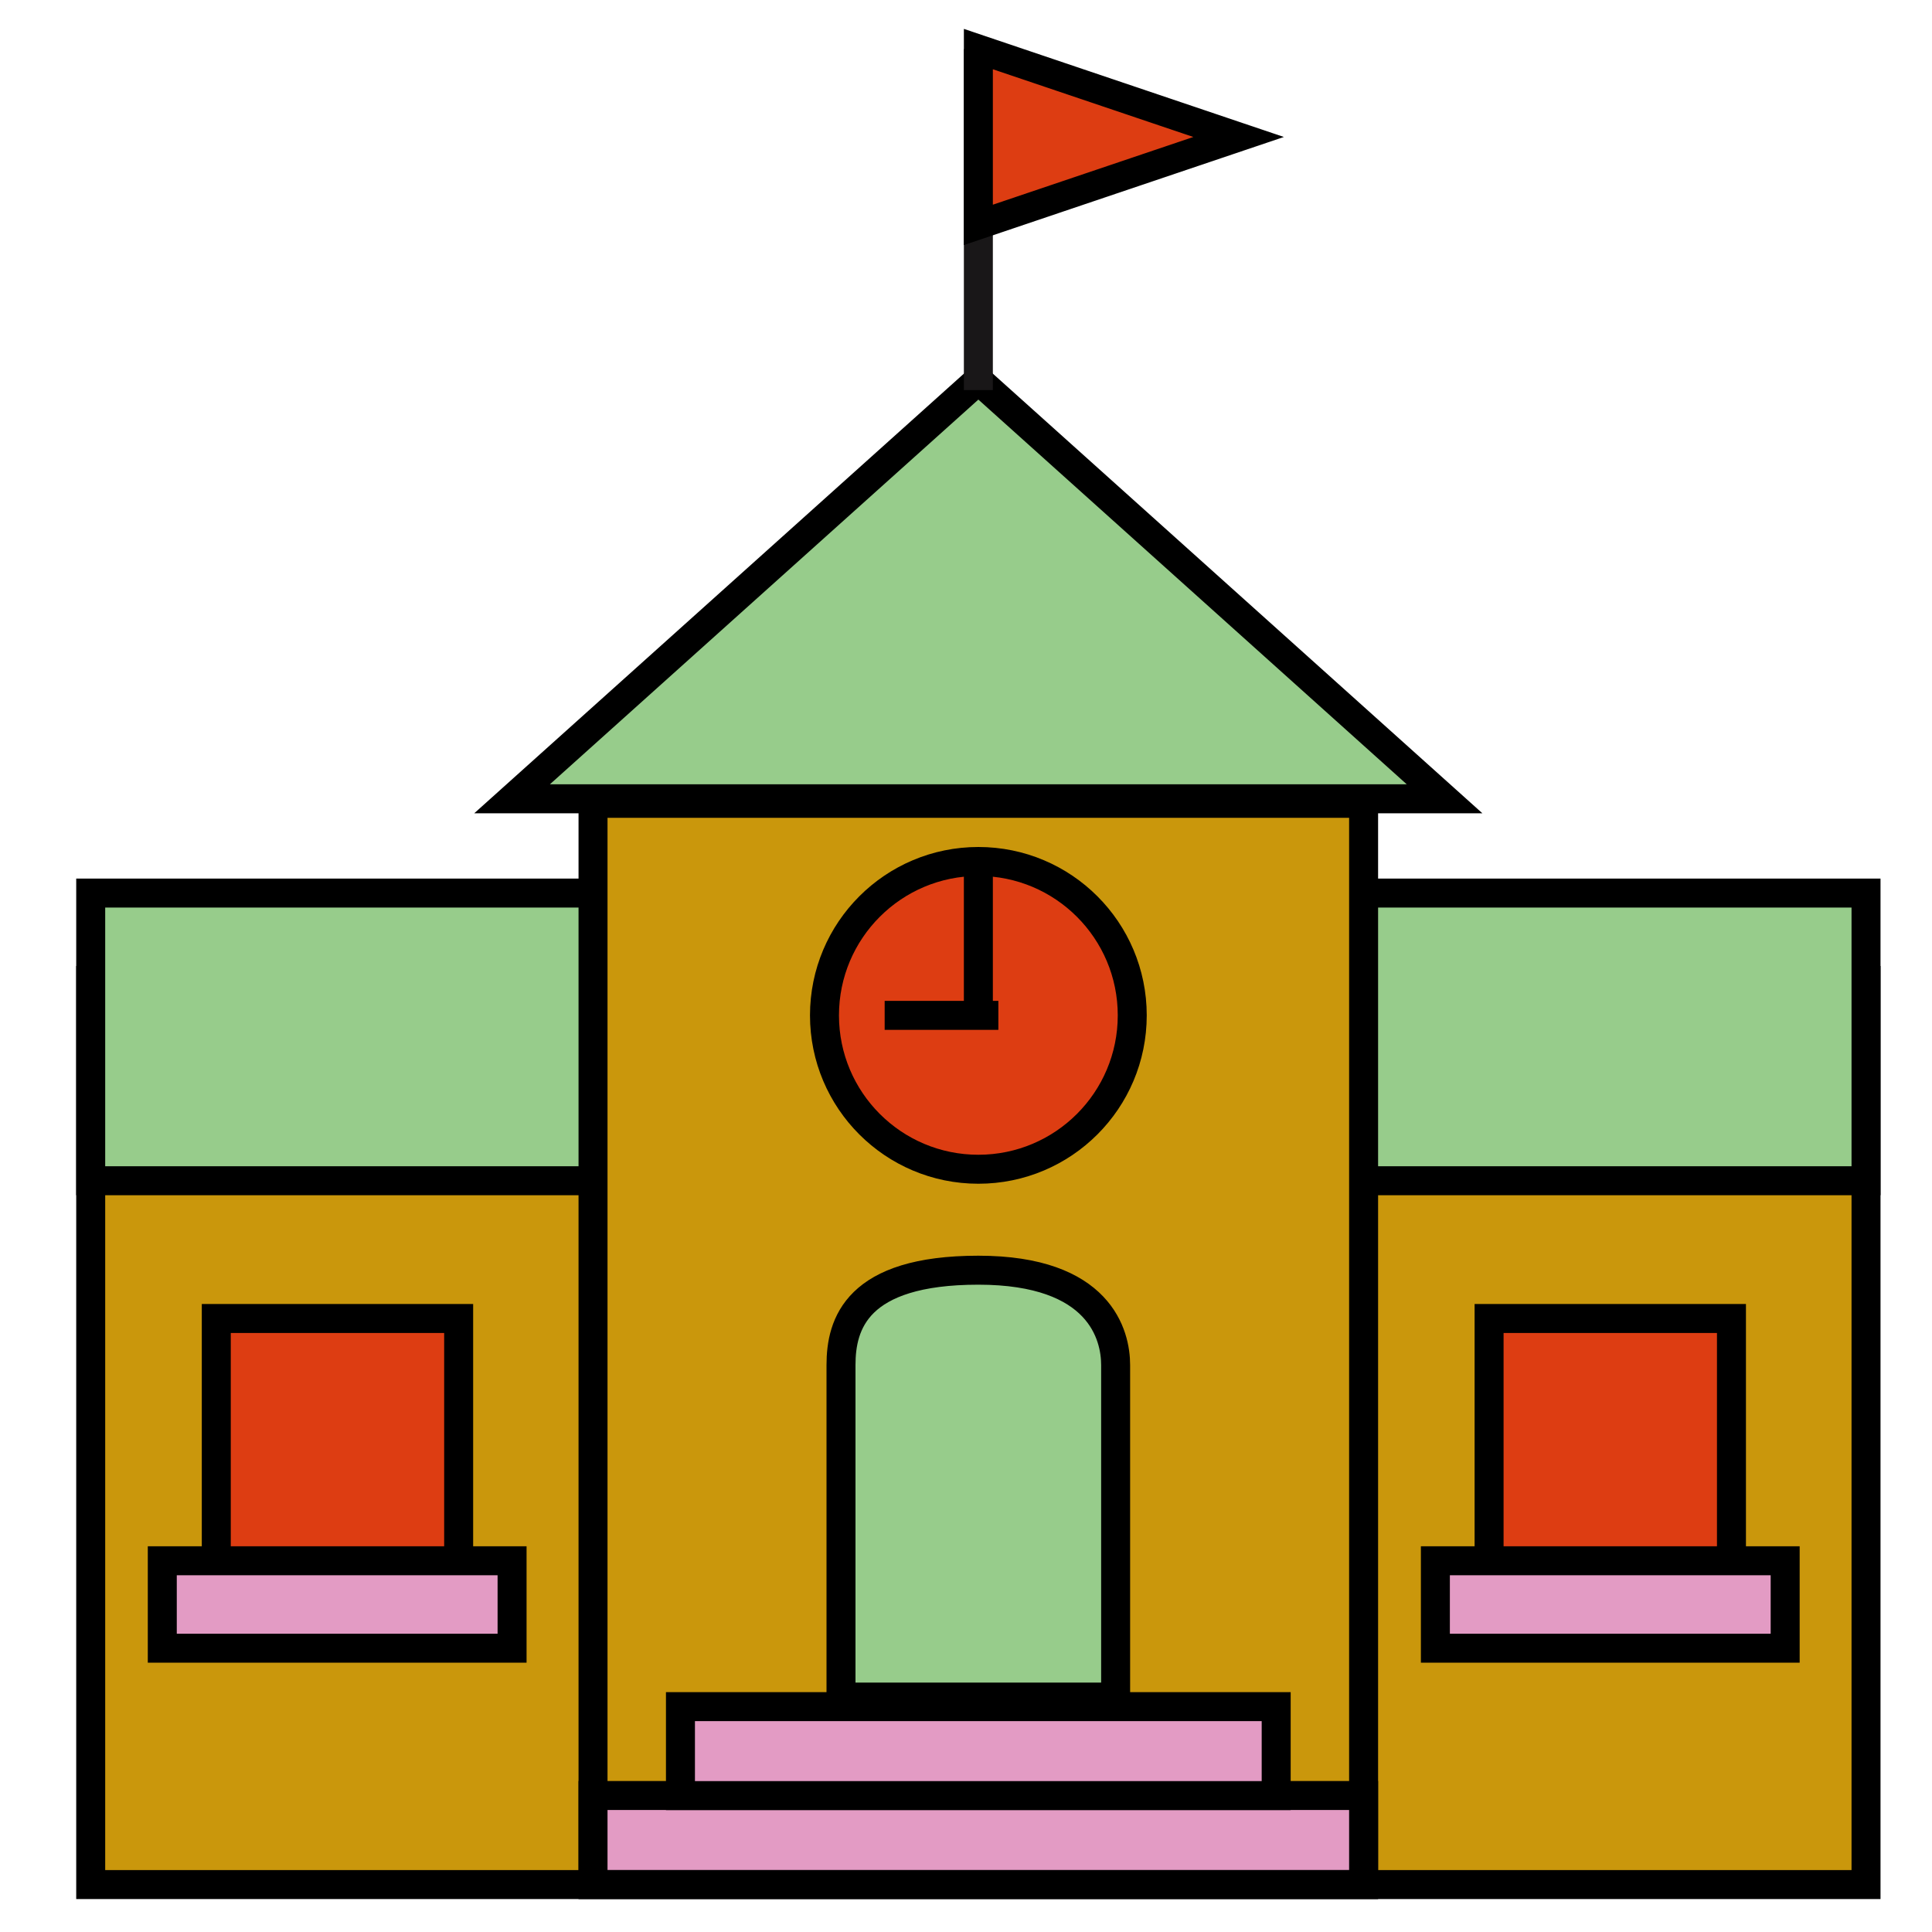 <svg xmlns="http://www.w3.org/2000/svg" viewBox="0 0 200 200"><defs><style>.cls-1{fill:#ca970c;}.cls-1,.cls-2,.cls-3,.cls-4{stroke:#000;}.cls-1,.cls-2,.cls-3,.cls-4,.cls-5{stroke-miterlimit:10;stroke-width:3px;}.cls-2{fill:#97cc8b;}.cls-3{fill:#e39bc4;}.cls-4{fill:#dd3d12;}.cls-5{fill:none;stroke:#191718;}</style></defs><title>portland_location_icons</title><g id="hospital"><rect class="cls-1" x="9.39" y="101.5" width="183.78" height="93.59"/><rect class="cls-2" x="9.39" y="92.45" width="183.78" height="29.78"/><rect class="cls-1" x="61.39" y="83.16" width="79.77" height="111.92"/><polygon class="cls-2" points="53.01 82.69 149.54 82.69 101.28 39.35 53.01 82.69"/><rect class="cls-3" x="61.39" y="185.87" width="79.77" height="9.21"/><rect class="cls-3" x="70.44" y="176.67" width="61.67" height="9.21"/><path class="cls-2" d="M115.49,141.31c0-3.07-1.59-9.82-14.21-9.82s-14.22,5.58-14.22,9.82v34.37h28.43Z"/><circle class="cls-4" cx="101.28" cy="105.11" r="15.93"/><line class="cls-4" x1="101.28" y1="89.18" x2="101.28" y2="105.11"/><line class="cls-4" x1="103.35" y1="105.11" x2="91.58" y2="105.11"/><rect class="cls-4" x="22.39" y="136.49" width="25.09" height="25.09"/><rect class="cls-4" x="154.15" y="136.49" width="25.09" height="25.09"/><rect class="cls-3" x="16.8" y="161.57" width="36.21" height="9.05"/><rect class="cls-3" x="148.59" y="161.57" width="36.21" height="9.05"/><line class="cls-5" x1="101.28" y1="40.38" x2="101.28" y2="5.08"/><polygon class="cls-4" points="101.28 5.08 101.28 23.28 128.22 14.18 101.28 5.08"/></g></svg>